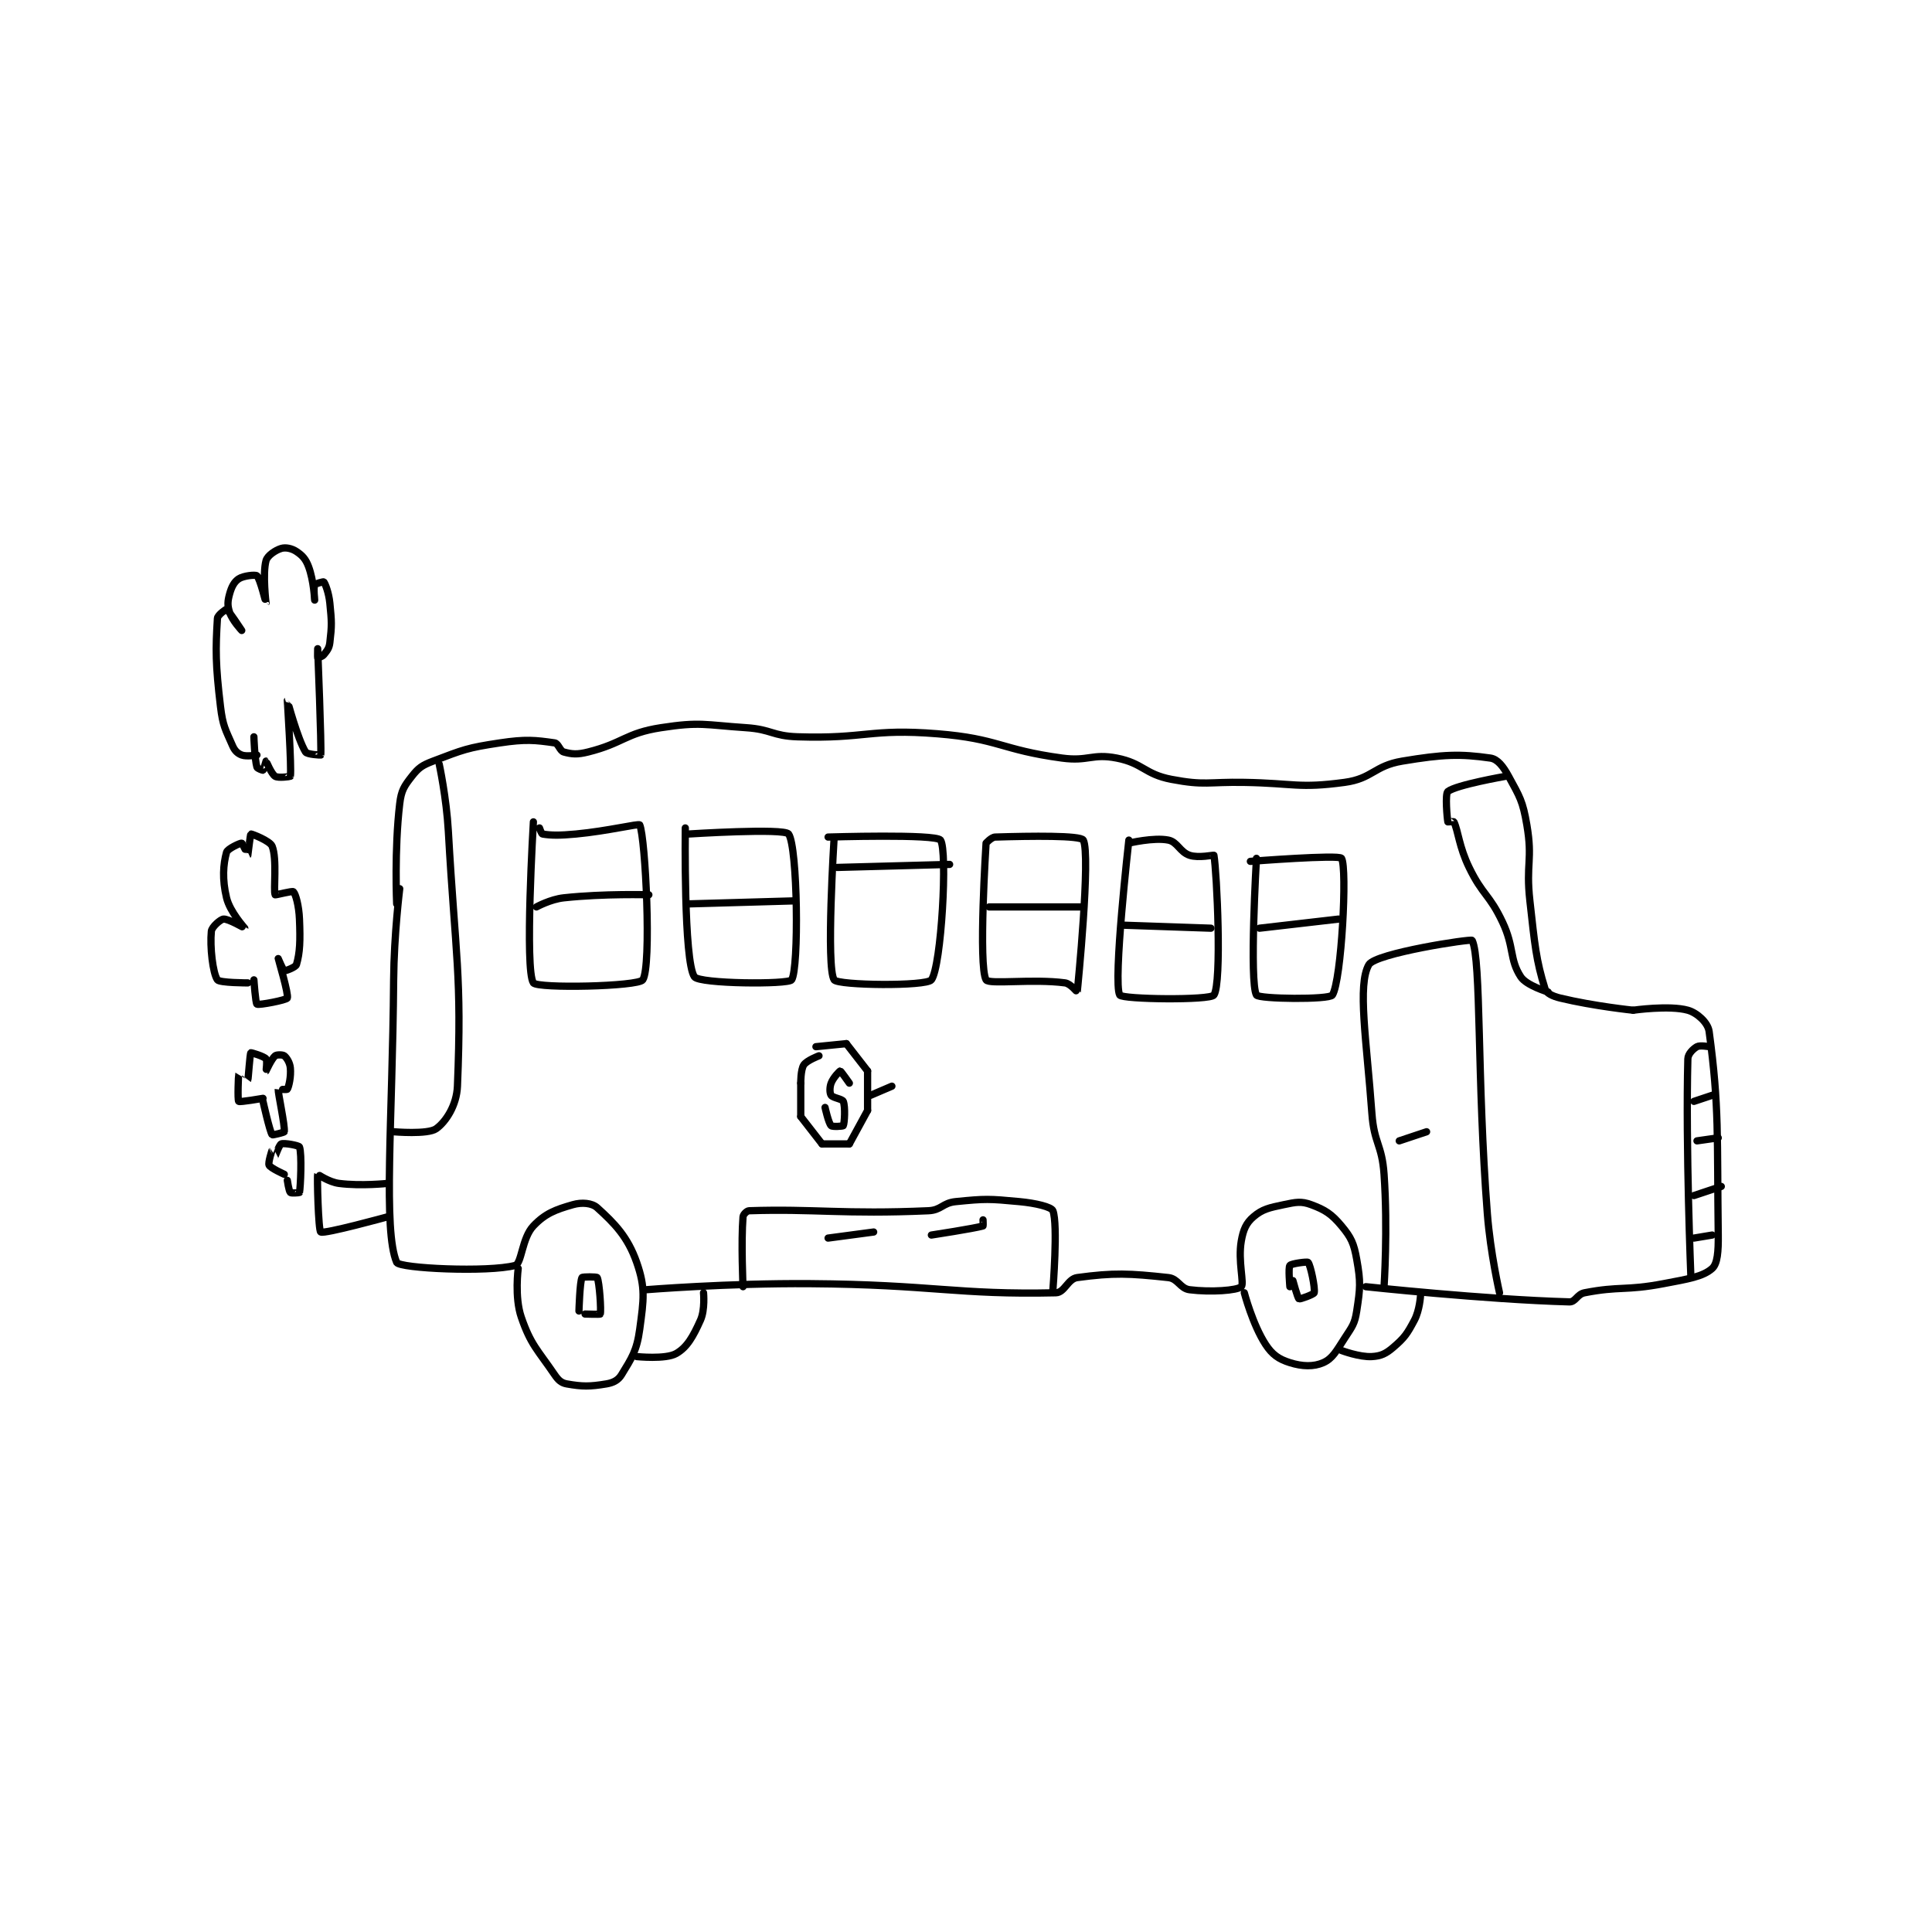 <?xml version="1.0" encoding="utf-8"?>
<!DOCTYPE svg PUBLIC "-//W3C//DTD SVG 1.1//EN" "http://www.w3.org/Graphics/SVG/1.1/DTD/svg11.dtd">
<svg viewBox="0 0 800 800" preserveAspectRatio="xMinYMin meet" xmlns="http://www.w3.org/2000/svg" version="1.1">
<g fill="none" stroke="black" stroke-linecap="round" stroke-linejoin="round" stroke-width="2.386">
<g transform="translate(87.52,227.099) scale(1.258) translate(-17,-7)">
<path id="0" d="M79 119 C79 119 77.122 134.038 77 149 C76.623 195.354 73.481 231.38 78 242 C78.851 244 108.195 245.348 117 243 C119.152 242.426 119.221 233.978 123 230 C126.911 225.883 130.29 224.631 136 223 C138.936 222.161 142.269 222.434 144 224 C149.692 229.15 154.036 233.531 157 242 C159.938 250.394 159.324 254.201 158 264 C157.042 271.086 155.349 273.519 152 279 C150.913 280.778 149.308 281.615 147 282 C141.545 282.909 139.106 282.901 134 282 C132.221 281.686 131.228 280.802 130 279 C124.316 270.663 122.136 269.146 119 260 C116.749 253.436 118 244 118 244 "/>
<path id="1" d="M160 251 C160 251 187.083 248.801 214 249 C254.398 249.299 262.542 252.738 295 252 C297.853 251.935 298.9 247.419 302 247 C314.115 245.363 319.062 245.601 332 247 C335.205 247.346 335.883 250.61 339 251 C346.013 251.877 354.667 251.255 356 250 C357.049 249.013 354.864 241.532 356 235 C356.659 231.214 357.611 229.048 360 227 C362.955 224.467 365.174 224.016 370 223 C374.006 222.157 375.722 221.792 379 223 C383.582 224.688 385.735 226.082 389 230 C392.229 233.875 393.061 235.742 394 241 C395.342 248.516 395.17 250.397 394 258 C393.338 262.3 392.526 263.097 390 267 C387.269 271.22 386.031 273.653 383 275 C379.842 276.404 376.051 276.279 372 275 C368.356 273.849 366.218 272.401 364 269 C359.736 262.461 357 252 357 252 "/>
<path id="2" d="M78 124 C78 124 77.198 106.137 79 91 C79.516 86.669 80.445 85.252 83 82 C85.21 79.188 86.349 78.385 90 77 C99.963 73.221 101.193 72.621 112 71 C120.495 69.726 123.574 70.082 130 71 C131.224 71.175 131.705 73.647 133 74 C135.713 74.74 137.426 74.894 141 74 C152.615 71.096 153.301 67.8 165 66 C177.983 64.002 179.273 65.085 193 66 C201.432 66.562 201.624 68.734 210 69 C232.522 69.715 233.707 66.206 256 68 C276.217 69.627 276.718 73.25 297 76 C305.675 77.176 306.908 74.427 315 76 C323.704 77.692 324.166 81.317 333 83 C344.053 85.105 345.005 83.79 357 84 C373.481 84.289 374.777 86.049 390 84 C399.199 82.762 399.676 78.554 409 77 C422.484 74.753 427.995 74.571 438 76 C440.377 76.34 442.222 78.74 444 82 C447.696 88.776 448.658 90.14 450 98 C451.984 109.621 449.634 110.703 451 123 C452.608 137.473 453.029 142.493 456 152 C456.443 153.419 458.48 154.392 461 155 C471.989 157.653 485 159 485 159 "/>
<path id="3" d="M485 159 C485 159 496.92 157.298 503 159 C506.027 159.847 509.602 163.054 510 166 C513.378 190.995 512.581 200.323 513 233 C513.069 238.349 512.763 242.433 511 244 C507.939 246.72 503.036 247.469 495 249 C482.404 251.399 480.693 249.737 469 252 C466.545 252.475 466.027 255.056 464 255 C436.319 254.231 397 250 397 250 "/>
<path id="4" d="M403 250 C403 250 404.267 231.054 403 213 C402.306 203.104 399.72 202.935 399 193 C397.259 168.972 394.163 150.627 398 144 C400.194 140.211 431.73 135.433 432 136 C435.051 142.414 433.531 181.288 437 226 C438.01 239.015 441 252 441 252 "/>
<path id="5" d="M443 82 C443 82 426.781 84.805 424 87 C423.043 87.755 423.76 95.798 424 97 C424.01 97.048 425.923 96.834 426 97 C427.438 100.082 427.667 105.126 431 112 C435.463 121.206 437.636 120.759 442 130 C445.92 138.301 444.218 142.201 448 148 C449.876 150.877 457 153 457 153 "/>
<path id="6" d="M75 216 C75 216 66.243 216.945 59 216 C55.654 215.564 52.005 212.987 52 213 C51.761 213.636 52.211 231.519 53 232 C54.191 232.725 75 227 75 227 "/>
<path id="7" d="M41 213 C41 213 36.491 210.982 36 210 C35.598 209.196 36.986 205.022 37 205 C37.003 204.995 37.995 207.003 38 207 C38.065 206.957 39.358 203.241 40 203 C41.032 202.613 45.819 203.517 46 204 C46.836 206.229 46.361 217.197 46 219 C45.986 219.072 43.289 219.29 43 219 C42.517 218.518 42 215 42 215 "/>
<path id="8" d="M34 188 C34 188 26.336 189.336 26 189 C25.568 188.568 25.919 180.189 26 180 C26.006 179.985 28.995 182.008 29 182 C29.151 181.736 29.672 173.382 30 173 C30.076 172.911 34.287 174.144 35 175 C35.462 175.555 34.997 179.001 35 179 C35.011 178.996 36.787 175.011 38 174 C38.508 173.577 40.521 173.617 41 174 C41.83 174.664 42.843 176.279 43 178 C43.259 180.844 42.531 184.071 42 185 C41.88 185.21 39.001 184.98 39 185 C38.909 186.27 41.274 196.948 41 199 C40.969 199.229 37.11 200.157 37 200 C36.198 198.854 34 189 34 189 "/>
<path id="9" d="M29 150 C29 150 19.709 150.004 19 149 C17.468 146.83 16.491 138.094 17 133 C17.142 131.582 19.983 129.093 21 129 C22.569 128.857 27.999 132.009 28 132 C28.006 131.96 23.12 126.665 22 122 C20.532 115.883 20.891 110.993 22 107 C22.325 105.832 26.523 103.932 27 104 C27.268 104.038 28.996 108.004 29 108 C29.016 107.984 29.841 101.059 30 101 C30.241 100.91 36.296 103.241 37 105 C38.697 109.242 37.365 119.639 38 121 C38.069 121.149 43.653 119.653 44 120 C44.763 120.763 45.819 124.647 46 129 C46.299 136.168 46.173 140.011 45 144 C44.756 144.828 41.375 146.125 41 146 C40.625 145.875 39 142 39 142 C39 142.001 42.523 153.878 42 155 C41.699 155.645 32.738 157.402 32 157 C31.556 156.758 31 149 31 149 "/>
<path id="10" d="M32 75 C32 75 28.597 75.599 27 75 C25.683 74.506 24.703 73.606 24 72 C21.597 66.508 20.764 65.416 20 59 C18.35 45.137 18.363 40.197 19 30 C19.07 28.877 21.895 26.948 22 27 C22.593 27.297 27 34 27 34 C27 34 23.923 30.769 23 28 C22.245 25.734 22.343 24.409 23 22 C23.637 19.664 24.511 17.993 26 17 C27.568 15.955 31.523 15.576 32 16 C33.026 16.912 34.999 25.002 35 25 C35.002 24.997 33.809 15.289 35 11 C35.459 9.349 38.08 7.576 40 7 C41.455 6.563 43.471 6.981 45 8 C46.978 9.319 48.056 10.482 49 13 C50.707 17.551 51 24 51 24 C51 24 50.567 19.866 51 19 C51.217 18.567 53.916 17.899 54 18 C54.487 18.585 55.657 21.572 56 25 C56.619 31.19 56.677 32.248 56 38 C55.779 39.874 55.106 40.617 54 42 C53.486 42.642 52.019 43.019 52 43 C51.943 42.943 52 40 52 40 C52 40 53.305 72.41 53 75 C52.996 75.031 48.515 74.843 48 74 C45.375 69.704 42.002 56.998 42 57 C41.997 57.004 43.447 79.21 43 82 C42.986 82.09 39.031 82.644 38 82 C36.737 81.211 35.067 77.034 35 77 C34.994 76.997 34.191 79.872 34 80 C33.915 80.057 32.115 79.423 32 79 C31.233 76.188 31 69 31 69 "/>
<path id="11" d="M408 202 L417 199 "/>
<path id="12" d="M510 171 C510 171 506.965 170.449 506 171 C504.725 171.729 503.043 173.365 503 175 C502.241 203.858 504 247 504 247 "/>
<path id="13" d="M505 189 L511 187 "/>
<path id="14" d="M506 202 L513 201 "/>
<path id="15" d="M505 220 L514 217 "/>
<path id="16" d="M505 234 L511 233 "/>
<path id="17" d="M92 78 C92 78 94.378 89.005 95 100 C97.363 141.742 99.507 147.087 98 184 C97.743 190.287 94.207 195.709 91 198 C88.224 199.983 77 199 77 199 "/>
<path id="18" d="M123 97 C123 97 120.069 145.767 123 150 C124.323 151.911 157.515 151.206 159 149 C161.962 144.6 159.878 102.098 158 98 C157.758 97.472 147.442 100.021 137 101 C131.603 101.506 128.802 101.467 126 101 C125.66 100.943 125 99 125 99 "/>
<path id="19" d="M124 125 C124 125 128.577 122.478 133 122 C146.333 120.559 161 121 161 121 "/>
<path id="20" d="M173 99 C173 99 172.42 142.886 176 148 C177.639 150.342 206.962 150.574 208 149 C210.444 145.294 209.993 105.225 207 101 C205.564 98.972 174 101 174 101 "/>
<path id="21" d="M174 124 L209 123 "/>
<path id="22" d="M222 102 C222 102 219.267 144.986 222 149 C223.267 150.861 252.336 151.187 254 149 C257.299 144.664 259.407 106.328 257 103 C255.475 100.892 220 102 220 102 "/>
<path id="23" d="M223 112 L260 111 "/>
<path id="24" d="M272 104 C272 104 269.402 144.403 272 149 C272.906 150.603 287.34 148.579 298 150 C299.795 150.239 301.993 153.057 302 153 C302.148 151.844 306.502 107.726 304 103 C303.164 101.421 286.884 101.629 275 102 C273.744 102.039 272 104 272 104 "/>
<path id="25" d="M273 125 L304 125 "/>
<path id="26" d="M319 103 C319 103 313.694 149.8 316 154 C316.795 155.448 345.79 155.796 347 154 C349.665 150.046 347.971 113.581 347 108 C346.971 107.831 341.961 108.987 339 108 C335.793 106.931 335.001 103.6 332 103 C327.198 102.04 319 104 319 104 "/>
<path id="27" d="M317 131 L346 132 "/>
<path id="28" d="M361 109 C361 109 358.612 149.702 361 154 C361.737 155.327 385.008 155.594 386 154 C388.989 149.196 390.949 112.177 389 109 C388.214 107.719 359 110 359 110 "/>
<path id="29" d="M362 132 L388 129 "/>
<path id="30" d="M192 250 C192 250 191.334 235.325 192 227 C192.062 226.218 193.248 225.025 194 225 C215.469 224.296 225.049 226.233 253 225 C257.326 224.809 257.629 222.437 262 222 C271.869 221.013 272.955 221.058 283 222 C288.396 222.506 293.526 223.75 294 225 C295.719 229.533 294 251 294 251 "/>
<path id="31" d="M220 234 L235 232 "/>
<path id="32" d="M254 233 C254 233 268.166 230.834 271 230 C271.093 229.973 271 228 271 228 "/>
<path id="33" d="M216 171 L226 170 "/>
<path id="34" d="M226 170 L233 179 "/>
<path id="35" d="M233 179 L233 192 "/>
<path id="36" d="M233 192 L227 203 "/>
<path id="37" d="M227 203 L218 203 "/>
<path id="38" d="M218 203 L211 194 "/>
<path id="39" d="M211 194 L211 183 "/>
<path id="40" d="M211 183 C211 183 210.955 178.568 212 177 C212.993 175.511 217 174 217 174 "/>
<path id="41" d="M234 187 L241 184 "/>
<path id="42" d="M372 250 C372 250 371.431 243.759 372 243 C372.447 242.403 377.713 241.678 378 242 C378.779 242.876 380.39 250.438 380 252 C379.866 252.534 375.322 254.184 375 254 C374.547 253.741 373 248 373 248 "/>
<path id="43" d="M138 258 C138 258 138.279 248.323 139 247 C139.17 246.688 143.853 246.707 144 247 C144.733 248.466 145.368 257.896 145 259 C144.947 259.158 140 259 140 259 "/>
<path id="44" d="M179 252 C179 252 179.544 257.57 178 261 C175.615 266.3 173.658 269.91 170 272 C166.525 273.986 157 273 157 273 "/>
<path id="45" d="M415 253 C415 253 414.717 257.757 413 261 C410.592 265.548 409.729 266.804 406 270 C403.575 272.079 401.974 272.825 399 273 C394.904 273.241 389 271 389 271 "/>
<path id="46" d="M227 183 C227 183 224.194 179 224 179 C223.806 179 221.682 181.18 221 183 C220.467 184.42 220.517 186.275 221 187 C221.564 187.846 224.675 188.188 225 189 C225.722 190.805 225.4 196.2 225 197 C224.9 197.2 221.433 197.433 221 197 C220.134 196.134 219 191 219 191 "/>
</g>
</g>
</svg>
